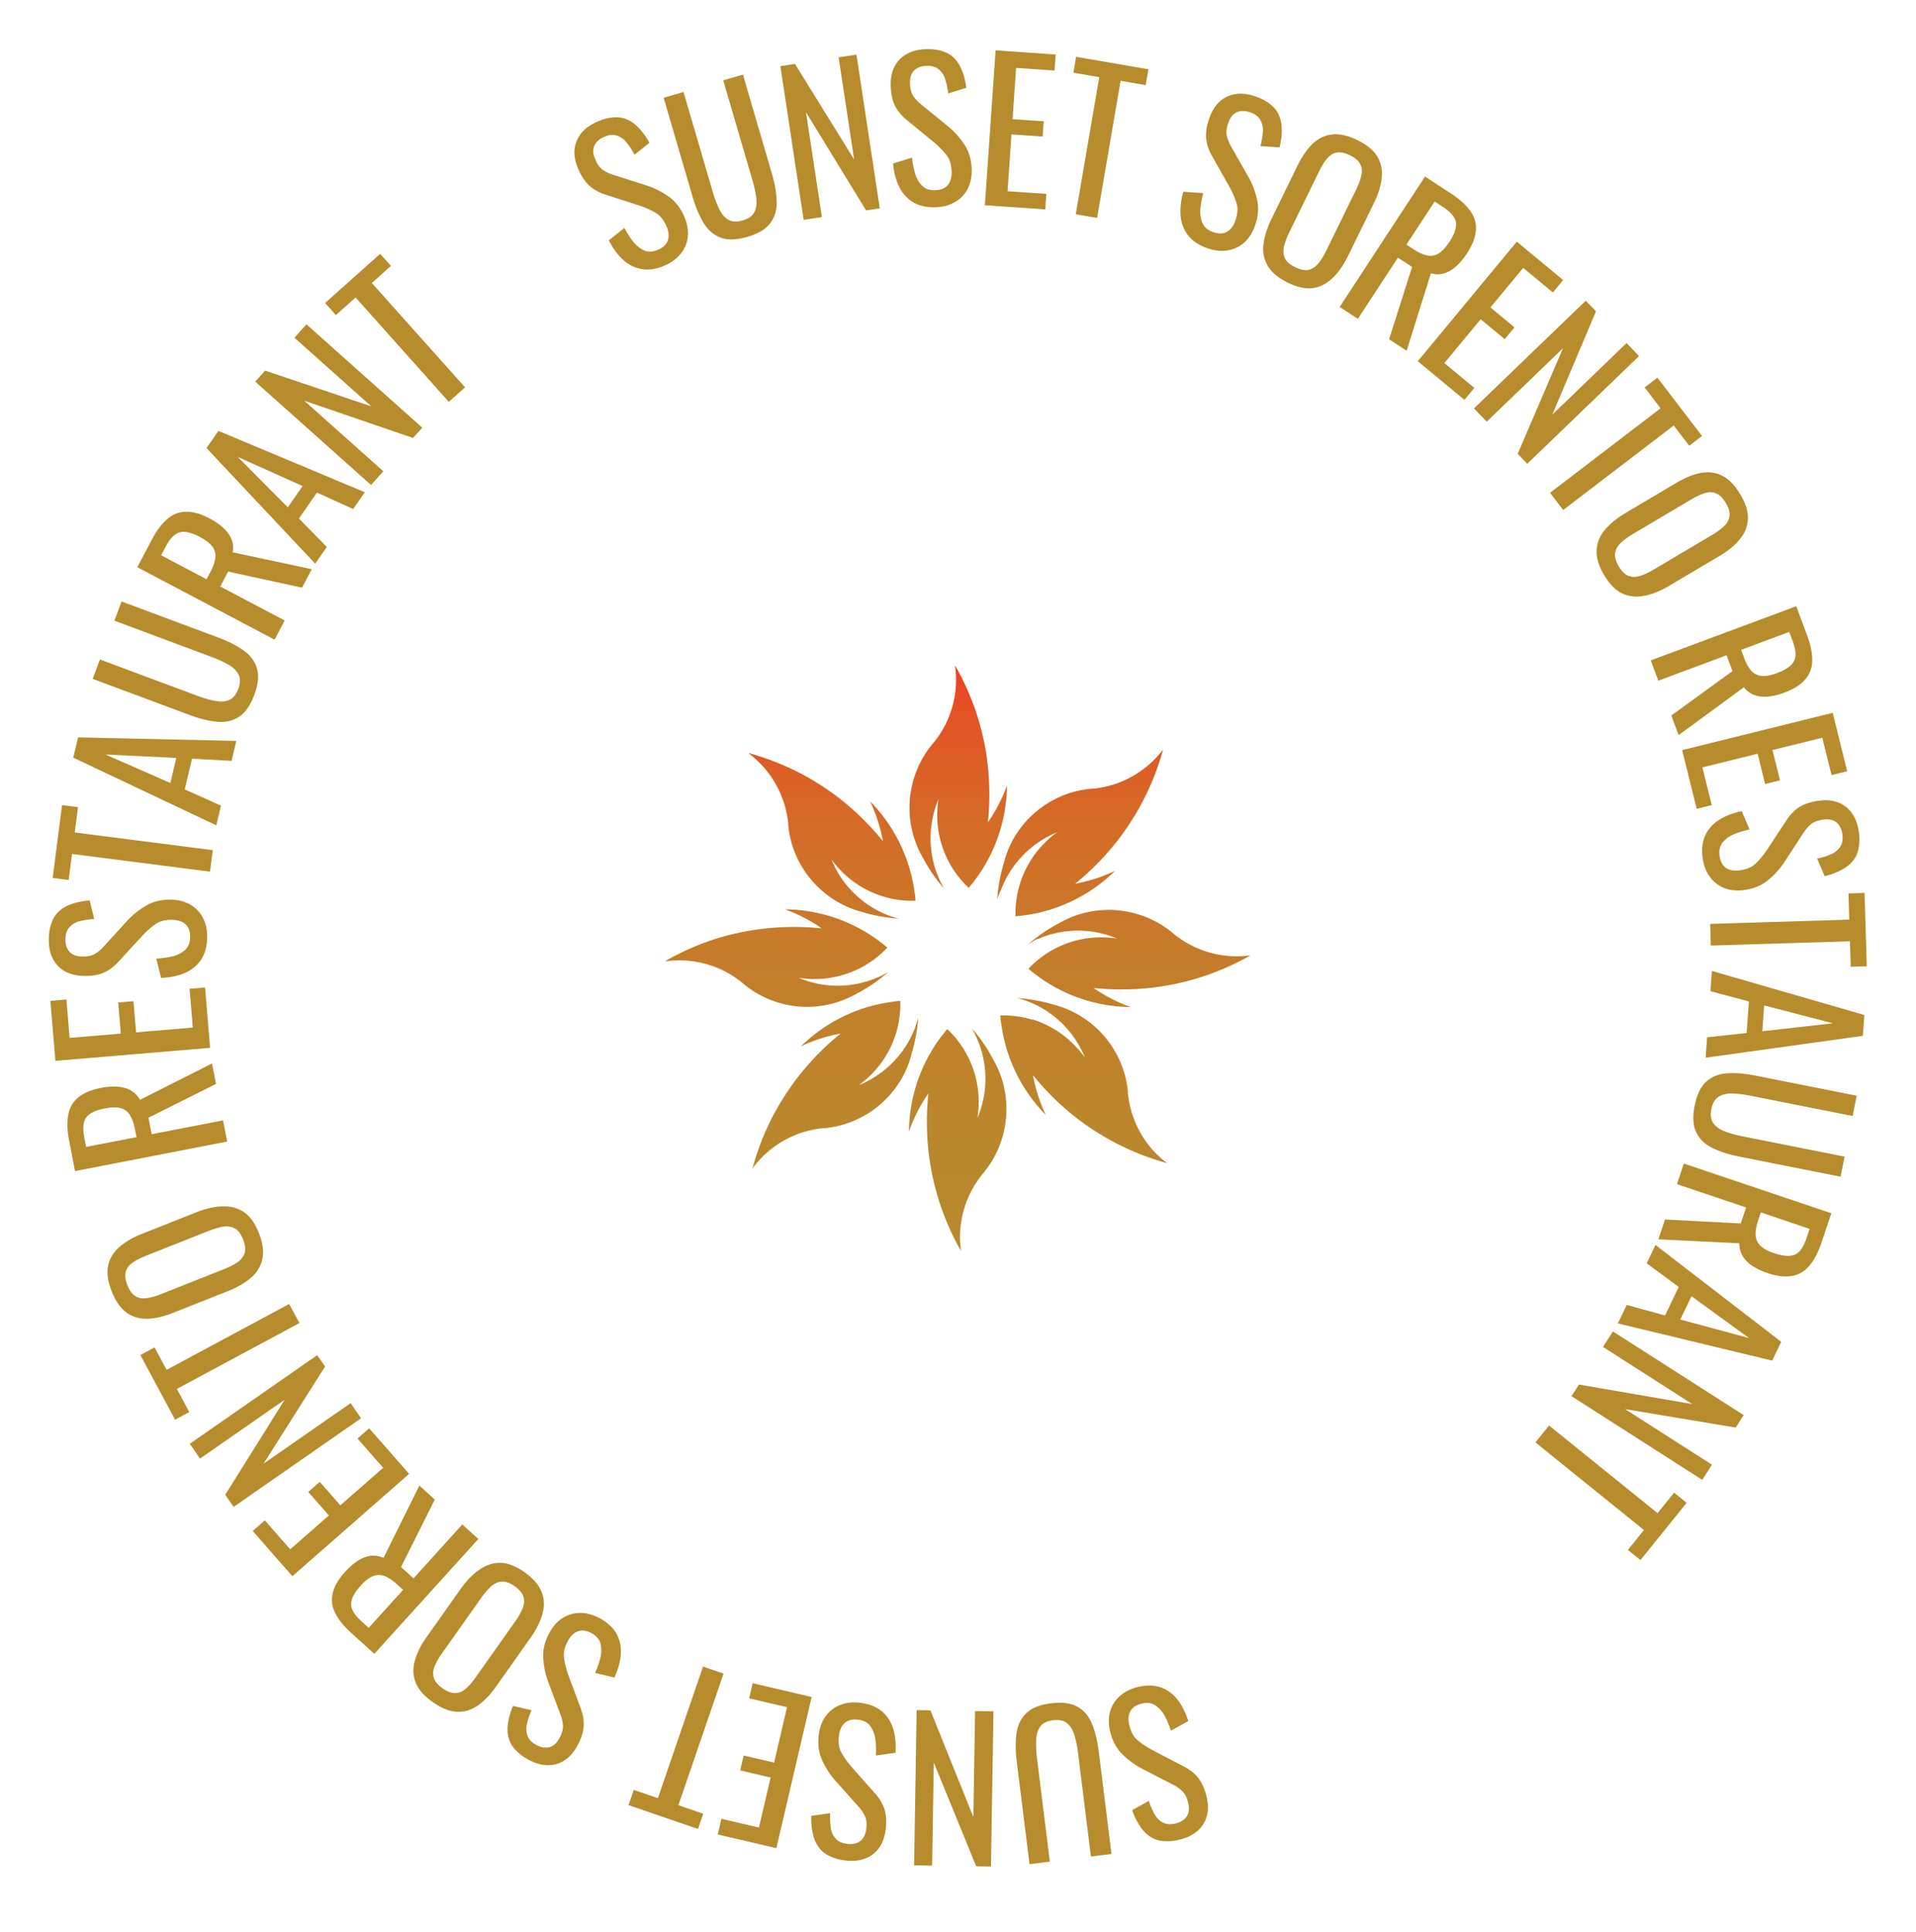 <svg width="120" height="121" fill="none" xmlns="http://www.w3.org/2000/svg"><path d="M71.239 105.67c.543-.134 1.026-.13 1.449.012.415.145.766.4 1.054.765.288.365.515.816.68 1.352l-1.086.602a5.725 5.725 0 0 0-.39-.929 1.886 1.886 0 0 0-.598-.668c-.235-.148-.519-.18-.853-.098-.341.085-.574.241-.699.47-.13.238-.152.536-.063.893.105.427.287.744.544.952.26.216.57.42.93.611l1.93 1.005c.377.195.679.433.905.715.228.29.4.671.518 1.145.17.691.105 1.275-.196 1.753-.302.479-.794.802-1.478.971a2.939 2.939 0 0 1-1.015.091 1.675 1.675 0 0 1-.82-.267 2.143 2.143 0 0 1-.644-.656 4.183 4.183 0 0 1-.498-1.013l1.043-.58c.1.305.217.577.35.816.135.246.311.425.528.536.211.121.48.141.806.06.326-.08.56-.233.702-.458.136-.214.162-.493.078-.834-.071-.287-.176-.513-.316-.676a2.255 2.255 0 0 0-.618-.452l-1.941-1.003a5.087 5.087 0 0 1-1.22-.884c-.377-.36-.639-.835-.785-1.425-.115-.466-.118-.893-.008-1.283.111-.382.316-.704.613-.967.29-.261.656-.446 1.098-.556ZM65.826 106.685c.7-.087 1.252-.015 1.66.217.408.231.71.589.908 1.073.198.491.34 1.074.423 1.749l.796 6.397-1.287.16-.803-6.456a7.131 7.131 0 0 0-.224-1.122c-.098-.334-.25-.589-.458-.765-.215-.175-.51-.239-.883-.193-.381.048-.65.182-.809.403-.158.221-.243.506-.256.855-.013.348.006.729.057 1.142l.803 6.456-1.274.158-.796-6.396c-.084-.675-.09-1.275-.018-1.8.072-.517.278-.938.617-1.262.33-.324.845-.529 1.544-.616ZM62.222 107.188l-.158 9.722-.924-.015-2.656-6.502-.104 6.457-1.129-.018.158-9.722.864.014 2.69 6.683.107-6.637 1.152.018ZM53.876 106.651c.556.069 1.005.245 1.35.53.335.283.572.647.71 1.091.14.445.19.947.153 1.507l-1.23.174c.017-.344.007-.68-.034-1.008a1.879 1.879 0 0 0-.32-.837c-.165-.223-.419-.355-.76-.397-.35-.043-.624.02-.822.189-.207.176-.334.446-.379.812-.054.436.002.798.168 1.085.166.294.382.595.65.903l1.444 1.63c.283.317.48.648.591.992.11.352.135.771.075 1.255-.088.707-.358 1.23-.811 1.569-.453.339-1.03.465-1.728.379a2.953 2.953 0 0 1-.982-.279 1.683 1.683 0 0 1-.67-.542 2.151 2.151 0 0 1-.368-.844c-.08-.325-.115-.7-.103-1.126l1.182-.168c-.015.321-.003.617.036.887.038.279.138.509.301.691.154.188.398.303.732.344.333.042.607-.017.82-.176.204-.153.328-.403.371-.753.037-.294.019-.542-.053-.744a2.246 2.246 0 0 0-.416-.644l-1.455-1.632a5.09 5.09 0 0 1-.824-1.263c-.224-.471-.298-1.008-.224-1.612.06-.476.21-.877.451-1.202a2.03 2.03 0 0 1 .92-.685c.363-.14.772-.182 1.225-.126ZM50.834 106.287l-2.208 9.469-3.67-.857.228-.982 2.35.548.73-3.132-1.905-.445.218-.935 1.906.444.81-3.472-2.373-.553.22-.947 3.694.862ZM45.316 104.823l-2.828 8.243 1.555.534-.327.954-4.349-1.493.328-.953 1.51.518 2.828-8.243 1.283.44ZM37.546 101.349c.493.265.85.592 1.067.981.21.386.3.811.27 1.275-.032.465-.166.951-.402 1.46l-1.211-.282c.141-.314.252-.631.333-.951a1.88 1.88 0 0 0 .005-.897c-.075-.267-.264-.482-.567-.645-.31-.166-.589-.206-.835-.12-.257.089-.472.296-.646.62-.208.388-.286.746-.235 1.073.048.334.142.693.28 1.077l.759 2.041c.15.398.214.777.192 1.138-.024.368-.152.768-.383 1.198-.337.627-.778 1.018-1.323 1.17-.545.153-1.127.063-1.748-.27a2.991 2.991 0 0 1-.815-.614 1.68 1.68 0 0 1-.43-.749 2.145 2.145 0 0 1-.037-.919 4.18 4.18 0 0 1 .31-1.087l1.163.27a4.69 4.69 0 0 0-.287.84 1.26 1.26 0 0 0 .032.753c.076.231.262.427.558.585.296.159.572.203.828.132.246-.068.452-.258.618-.568.14-.261.213-.499.22-.713-.002-.219-.053-.469-.156-.751l-.769-2.047a5.084 5.084 0 0 1-.312-1.475c-.038-.52.086-1.048.373-1.584.227-.424.512-.743.855-.959a2.023 2.023 0 0 1 1.104-.306c.39 0 .787.108 1.189.324ZM32.853 98.476c.538.38.893.79 1.066 1.227.174.438.192.899.056 1.383-.14.492-.397 1-.768 1.525l-2.137 3.021c-.372.525-.759.926-1.161 1.203-.413.278-.847.405-1.302.379-.465-.024-.967-.227-1.505-.607-.538-.381-.893-.784-1.064-1.211a2.076 2.076 0 0 1-.066-1.346c.12-.476.366-.977.737-1.502l2.144-3.031c.367-.519.76-.92 1.178-1.206.411-.29.851-.431 1.32-.425.463.013.964.21 1.502.59Zm-.62.876c-.295-.209-.56-.307-.794-.296a1.13 1.13 0 0 0-.668.296 4.19 4.19 0 0 0-.628.722l-2.472 3.494a3.9 3.9 0 0 0-.457.814c-.1.254-.115.49-.043.708.067.225.248.442.544.65.295.209.563.31.804.304.23-.005.448-.097.654-.277.2-.172.405-.407.614-.702l2.472-3.494c.209-.295.366-.573.471-.833.1-.254.12-.497.057-.728-.074-.23-.258-.449-.554-.658ZM29.959 96.391l-6.514 7.195-1.448-1.311c-.48-.434-.818-.858-1.014-1.273a1.732 1.732 0 0 1-.138-1.24c.098-.418.354-.855.767-1.31.252-.279.512-.507.78-.684.263-.171.532-.278.807-.32.27-.036.543.007.821.129l2.244-4.531.968.876-2.115 4.228.782.708 3.056-3.376 1.004.91Zm-4.711 3.186-.382-.345c-.285-.258-.548-.431-.79-.521a.963.963 0 0 0-.72.01c-.239.097-.497.3-.776.607-.38.42-.577.792-.59 1.115-.017.329.202.7.658 1.113l.444.402 2.156-2.38ZM25.623 92.312l-7.309 6.412-2.486-2.834.758-.665 1.591 1.814 2.419-2.121-1.29-1.471.721-.633 1.29 1.47 2.68-2.35-1.606-1.833.73-.64 2.502 2.85ZM22.615 88.83l-7.982 5.552-.528-.759 3.726-5.954-5.302 3.688-.644-.927 7.982-5.551.493.71-3.852 6.085 5.45-3.79.657.946ZM18.753 82.868l-7.677 4.125.779 1.449-.889.477-2.176-4.05.889-.477.755 1.406 7.677-4.125.642 1.195ZM16.215 77.232c.241.61.316 1.145.222 1.604a2.104 2.104 0 0 1-.706 1.183c-.385.333-.875.618-1.47.853l-3.426 1.358c-.595.235-1.136.36-1.622.37-.496.008-.927-.123-1.291-.391-.375-.273-.684-.715-.925-1.325-.242-.61-.318-1.14-.23-1.588.09-.449.316-.835.678-1.16.36-.33.836-.615 1.432-.85l3.437-1.362c.588-.233 1.133-.354 1.637-.365.501-.017.945.104 1.332.364.38.263.69.7.932 1.31Zm-.993.394c-.133-.335-.3-.562-.502-.68a1.126 1.126 0 0 0-.717-.116c-.277.04-.582.128-.917.26l-3.962 1.57c-.335.132-.61.275-.824.43-.222.156-.362.345-.421.566-.066.224-.033.504.1.839.132.334.301.565.506.69.194.121.426.163.695.125a3.86 3.86 0 0 0 .894-.251l3.962-1.57a4.17 4.17 0 0 0 .846-.438c.222-.157.37-.349.444-.576.063-.231.028-.515-.104-.85ZM14.228 71.502 4.7 73.349l-.372-1.917c-.123-.635-.139-1.178-.047-1.627.084-.447.296-.806.634-1.075.33-.275.796-.471 1.4-.588a4.15 4.15 0 0 1 1.034-.079c.313.02.592.097.838.228.237.133.43.332.579.596l4.514-2.279.248 1.282L9.3 70.005l.2 1.035 4.47-.866.258 1.329Zm-5.68-.278-.098-.506c-.073-.376-.18-.673-.32-.89a.963.963 0 0 0-.582-.424c-.249-.066-.577-.06-.985.02-.557.108-.937.287-1.14.538-.212.253-.26.681-.142 1.285l.114.588 3.153-.61ZM13.16 65.63l-9.69.814-.315-3.756 1.005-.084.201 2.404 3.206-.269-.164-1.95.957-.08.164 1.95 3.553-.299-.204-2.428.969-.081.317 3.78ZM12.975 58.726c-.012.56-.142 1.026-.39 1.397a2.283 2.283 0 0 1-1.013.82c-.428.183-.922.285-1.483.305l-.3-1.206a5.748 5.748 0 0 0 1-.136 1.88 1.88 0 0 0 .8-.404c.205-.188.31-.454.317-.798.008-.352-.083-.618-.271-.798-.197-.188-.479-.286-.847-.293-.44-.01-.794.084-1.062.278a5.41 5.41 0 0 0-.832.74l-1.473 1.602a2.767 2.767 0 0 1-.927.69c-.34.144-.753.212-1.24.202-.713-.015-1.26-.23-1.644-.647-.384-.416-.569-.976-.554-1.68.008-.384.067-.719.177-1.005a1.68 1.68 0 0 1 .47-.722c.213-.196.48-.347.802-.452a4.178 4.178 0 0 1 1.11-.217l.288 1.158c-.32.018-.614.06-.88.126a1.26 1.26 0 0 0-.655.37c-.172.173-.261.428-.268.764-.007.336.08.602.26.797.172.188.434.286.786.293.296.006.541-.037.735-.13.194-.1.394-.26.598-.479l1.474-1.614a5.082 5.082 0 0 1 1.172-.949c.446-.27.973-.4 1.581-.388.48.01.894.119 1.242.326.34.207.598.489.775.845.177.347.26.75.252 1.205ZM13.153 54.594 4.51 53.485l-.21 1.631-1-.128.585-4.56 1 .128-.203 1.584 8.644 1.108-.173 1.346ZM13.546 51.693l-8.957-4.239.301-1.269 9.91.222-.296 1.246-2.478-.133-.455 1.922 2.268 1.017-.293 1.234Zm-2.877-2.65.373-1.572-4.438-.215 4.065 1.787ZM15.924 43.526c-.246.66-.566 1.116-.96 1.371-.394.255-.85.358-1.37.309-.528-.052-1.11-.196-1.747-.434l-6.04-2.252.453-1.215 6.096 2.273c.39.146.756.252 1.098.32.341.068.638.05.89-.052.255-.11.448-.341.58-.694.133-.36.139-.66.016-.903-.123-.242-.336-.45-.64-.623a7.123 7.123 0 0 0-1.038-.477l-6.096-2.273.448-1.203 6.04 2.252c.637.237 1.172.51 1.605.816.425.303.702.68.834 1.13.133.443.077.995-.169 1.654ZM17.197 40.065l-8.598-4.54.914-1.73c.302-.574.63-1.007.984-1.3a1.737 1.737 0 0 1 1.17-.44c.43-.01.917.13 1.462.418.333.176.618.372.857.589.231.212.401.447.51.704.102.253.128.529.079.828l4.954 1.056-.611 1.157L14.29 35.8l-.493.934 4.033 2.13-.633 1.2Zm-4.26-3.783.24-.457c.18-.34.284-.638.31-.895a.965.965 0 0 0-.188-.697c-.153-.207-.413-.408-.781-.603-.502-.265-.912-.364-1.228-.296-.324.065-.63.37-.917.914l-.28.531 2.844 1.502ZM19.743 35.305l-6.81-7.241.746-1.075 9.171 3.84-.732 1.054-2.265-1.031-1.13 1.626 1.745 1.782-.725 1.045Zm-1.715-3.529.924-1.331-4.065-1.828 3.14 3.159ZM23.24 30.377l-7.254-6.474.615-.69 6.656 2.24-4.818-4.3.752-.841 7.254 6.474-.576.645-6.815-2.334 4.953 4.42-.768.86ZM28.11 25.17l-5.84-6.537-1.233 1.102-.675-.756 3.448-3.08.675.756-1.197 1.07 5.839 6.536-1.017.908ZM41.64 16.627c-.516.224-.995.3-1.437.23a2.29 2.29 0 0 1-1.171-.58c-.347-.314-.647-.722-.9-1.224l.975-.779c.16.307.34.592.542.854.209.26.443.447.703.561.257.107.544.092.86-.045.324-.141.528-.335.614-.582.089-.258.06-.556-.087-.895-.176-.405-.41-.689-.699-.852a5.423 5.423 0 0 0-1.022-.448l-2.078-.672a2.774 2.774 0 0 1-1.017-.556c-.274-.249-.509-.597-.704-1.046-.285-.656-.318-1.245-.1-1.77.22-.523.653-.926 1.3-1.208.354-.154.684-.24.99-.26.311-.03.597.012.857.127.267.111.516.292.747.542.235.239.456.545.663.92l-.936.748a4.67 4.67 0 0 0-.483-.749 1.264 1.264 0 0 0-.612-.443c-.23-.084-.499-.059-.808.076-.31.134-.515.325-.618.57-.1.236-.078.516.063.84.118.272.26.478.425.616.172.135.402.25.688.344l2.09.668c.466.147.918.37 1.355.671.433.293.772.72 1.015 1.279.192.441.267.864.223 1.268-.046.397-.194.75-.445 1.06-.243.307-.574.552-.994.735ZM46.813 14.834c-.676.197-1.233.215-1.673.051-.44-.163-.796-.467-1.068-.913-.274-.454-.507-1.007-.698-1.66l-1.809-6.186 1.245-.364 1.826 6.244c.116.4.25.757.4 1.071.15.315.342.542.575.683.24.138.541.154.902.048.369-.107.614-.283.734-.527.12-.244.16-.538.117-.884a7.121 7.121 0 0 0-.24-1.118l-1.826-6.245 1.233-.36 1.81 6.186c.19.653.292 1.245.305 1.774.011.522-.124.97-.407 1.345-.275.372-.75.657-1.426.855ZM50.334 13.77l-1.458-9.626.915-.138 3.702 5.979-.969-6.393 1.117-.17 1.459 9.626-.856.13-3.765-6.152.996 6.571-1.14.173ZM58.61 12.98c-.56.02-1.032-.084-1.416-.311a2.282 2.282 0 0 1-.875-.966c-.207-.417-.336-.905-.387-1.464l1.188-.366c.036.343.1.673.19.99.1.317.25.576.448.777.2.193.47.284.815.272.352-.013.612-.118.781-.316.177-.206.26-.493.246-.861-.015-.44-.127-.789-.337-1.045a5.414 5.414 0 0 0-.784-.79l-1.682-1.382a2.768 2.768 0 0 1-.74-.887c-.163-.33-.254-.74-.271-1.227-.025-.712.16-1.271.554-1.677.394-.407.943-.622 1.647-.647.383-.013.721.027 1.013.12.299.086.548.23.748.431.207.2.372.46.495.775.131.308.224.673.279 1.096l-1.14.352a4.652 4.652 0 0 0-.176-.87 1.26 1.26 0 0 0-.406-.635c-.182-.162-.44-.237-.777-.225-.336.012-.596.113-.782.304-.178.182-.26.45-.248.801.01.296.067.538.17.727.11.188.281.378.512.57l1.694 1.382c.38.307.717.68 1.012 1.118.296.43.454.949.475 1.556.017.48-.068.9-.256 1.259-.188.35-.454.624-.8.82-.337.197-.734.303-1.19.319ZM61.683 12.852l.673-9.7 3.76.261-.07 1.006-2.407-.167-.223 3.21 1.952.135-.066.958-1.952-.136-.247 3.557 2.431.168-.067.97-3.784-.262ZM67.375 13.42l1.472-8.589-1.621-.278.17-.994 4.531.777-.17.994-1.574-.27-1.47 8.59-1.338-.23ZM75.63 15.552c-.532-.184-.937-.453-1.215-.805a2.296 2.296 0 0 1-.47-1.224c-.042-.466.014-.97.168-1.514l1.248.089c-.091.334-.151.667-.18.998-.023.333.023.63.137.891.116.253.338.437.665.55.334.117.617.113.847-.012.241-.13.422-.369.544-.718.145-.418.166-.786.064-1.103-.1-.324-.25-.666-.45-1.025l-1.075-1.907a2.782 2.782 0 0 1-.372-1.1c-.033-.37.03-.786.192-1.25.234-.677.61-1.134 1.128-1.372.517-.238 1.11-.24 1.779-.008.365.127.667.287.906.481.25.189.432.414.545.675.122.264.183.566.184.907.01.336-.035.712-.137 1.128l-1.197-.083c.082-.312.133-.606.152-.88a1.266 1.266 0 0 0-.151-.743c-.112-.218-.327-.382-.647-.493-.319-.11-.6-.11-.843 0-.233.107-.408.328-.524.662-.098.282-.133.53-.105.744.036.216.127.457.274.72l1.086 1.912c.244.425.426.897.544 1.416.12.51.08 1.054-.12 1.632-.158.456-.39.818-.697 1.087-.304.26-.653.42-1.048.48-.388.06-.798.016-1.232-.135ZM80.654 17.702c-.59-.289-1.006-.635-1.246-1.038a2.108 2.108 0 0 1-.276-1.353c.06-.506.231-1.047.513-1.623l1.621-3.317c.282-.576.599-1.032.95-1.369.363-.34.77-.534 1.222-.58.462-.052.988.067 1.579.356.59.289 1.004.63 1.24 1.022.237.392.33.83.281 1.315-.042.488-.204 1.02-.486 1.596l-1.627 3.327c-.278.57-.6 1.028-.966 1.375-.36.351-.77.561-1.231.63-.459.061-.983-.052-1.574-.341Zm.47-.962c.324.159.6.214.83.165.232-.056.436-.189.61-.398.177-.217.345-.487.503-.811l1.875-3.835c.158-.325.265-.616.32-.875.059-.266.035-.5-.07-.704-.103-.21-.316-.395-.64-.553-.324-.159-.604-.215-.84-.17-.226.041-.426.167-.6.376-.17.203-.334.466-.493.79l-1.875 3.835a4.175 4.175 0 0 0-.33.896c-.06.266-.039.508.06.725.11.214.326.4.65.56ZM83.904 19.224l5.347-8.167 1.644 1.076c.544.357.946.726 1.206 1.107.264.374.374.778.33 1.21-.031.43-.217.905-.556 1.423-.207.315-.43.583-.668.8-.235.212-.485.36-.752.445-.263.078-.541.078-.836 0l-1.52 4.853-1.1-.72 1.44-4.531-.887-.581-2.509 3.832-1.14-.747Zm4.183-3.902.433.284c.323.211.612.343.866.394.254.052.493.01.714-.123.222-.133.447-.375.676-.724.313-.477.45-.877.412-1.2-.035-.33-.31-.664-.828-1.003l-.504-.33-1.77 2.702ZM88.796 22.625l6.202-7.489 2.903 2.404-.643.777-1.858-1.539-2.052 2.478 1.507 1.248-.613.74-1.507-1.249-2.274 2.746 1.877 1.554-.62.75-2.922-2.42ZM92.314 25.582l7.001-6.747.642.665-2.735 6.47 4.65-4.482.783.813-7.001 6.747-.6-.623 2.84-6.62-4.78 4.607-.8-.83ZM97.08 30.866l6.923-5.293-.999-1.306.801-.613 2.793 3.652-.801.613-.97-1.268-6.923 5.293-.824-1.078ZM100.469 36.022c-.334-.564-.491-1.08-.471-1.548a2.1 2.1 0 0 1 .511-1.28c.327-.39.766-.747 1.316-1.074l3.17-1.879c.55-.326 1.064-.534 1.542-.622.489-.085.935-.024 1.337.184.414.21.788.598 1.122 1.163.335.564.494 1.075.476 1.531a2.063 2.063 0 0 1-.486 1.251c-.302.384-.729.74-1.279 1.066l-3.18 1.886c-.544.322-1.063.528-1.559.617a2.188 2.188 0 0 1-1.372-.149c-.417-.2-.792-.581-1.127-1.146Zm.919-.545c.184.31.384.507.602.592.225.08.467.081.727.002.266-.084.555-.218.864-.401l3.665-2.174c.31-.183.558-.368.746-.553.194-.19.303-.399.326-.627.03-.231-.046-.502-.23-.812-.184-.31-.387-.51-.608-.602-.211-.089-.447-.093-.706-.014a3.858 3.858 0 0 0-.844.39l-3.665 2.172c-.31.184-.565.373-.766.566-.195.19-.311.403-.347.639-.026.239.052.513.236.822ZM103.389 41.364l9.111-3.395.683 1.833c.226.607.331 1.14.314 1.6a1.735 1.735 0 0 1-.449 1.166c-.28.326-.708.597-1.286.812a4.154 4.154 0 0 1-1.009.248 2.037 2.037 0 0 1-.865-.087 1.517 1.517 0 0 1-.671-.493l-4.084 2.995-.457-1.226 3.83-2.785-.369-.99-4.275 1.593-.473-1.27Zm5.659-.661.18.483c.134.36.288.636.462.827.174.192.389.3.646.323.256.024.579-.036.969-.182.533-.198.879-.438 1.039-.72.167-.284.143-.715-.072-1.292l-.21-.563-3.014 1.124ZM105.354 46.982l9.431-2.334.905 3.656-.978.242-.579-2.34-3.121.772.47 1.898-.932.23-.469-1.898-3.458.856.584 2.364-.943.233-.91-3.68ZM106.642 53.761c-.078-.554-.025-1.035.16-1.44.186-.399.476-.722.869-.972s.865-.43 1.415-.54l.489 1.144c-.338.072-.659.17-.965.294a1.874 1.874 0 0 0-.725.526c-.172.219-.233.498-.185.839.049.348.181.596.396.744.224.154.518.205.883.154.435-.062.77-.21 1.003-.445.242-.236.476-.524.703-.863l1.197-1.818c.232-.356.5-.633.804-.829.311-.198.709-.33 1.192-.399.705-.1 1.28.025 1.726.374.445.35.717.873.816 1.57.053.38.049.72-.014 1.02-.053.306-.17.57-.349.789a2.14 2.14 0 0 1-.719.574 4.175 4.175 0 0 1-1.059.392l-.471-1.097a4.67 4.67 0 0 0 .848-.265c.259-.11.455-.267.588-.471.141-.198.189-.463.142-.796-.047-.333-.175-.581-.384-.746-.201-.157-.475-.211-.823-.162-.294.041-.528.123-.705.245-.176.13-.347.32-.514.57l-1.195 1.83a5.11 5.11 0 0 1-1.005 1.123c-.397.34-.896.551-1.498.636-.475.068-.901.027-1.278-.122a2.02 2.02 0 0 1-.9-.71c-.231-.314-.378-.697-.442-1.149ZM107.11 57.868l8.71-.267-.05-1.644 1.007-.03.142 4.594-1.008.031-.049-1.595-8.711.267-.041-1.356ZM107.217 60.813l9.549 2.76-.094 1.305-9.847 1.37.092-1.28 2.475-.267.142-1.975-2.408-.644.091-1.269Zm3.274 2.162-.117 1.616 4.429-.498-4.312-1.118ZM106.137 69.256c.137-.69.379-1.193.727-1.507.348-.315.783-.49 1.304-.525.529-.034 1.127.016 1.794.148l6.322 1.256-.252 1.271-6.382-1.267a7.126 7.126 0 0 0-1.134-.14c-.349-.011-.639.053-.871.195-.234.15-.387.408-.461.777-.074.377-.032.675.129.895.16.22.404.39.73.512.327.122.694.223 1.102.304l6.382 1.267-.25 1.26-6.323-1.255c-.667-.133-1.238-.315-1.714-.549-.468-.231-.803-.559-1.005-.982-.203-.416-.236-.969-.098-1.66ZM105.461 72.879l9.237 3.111-.626 1.86c-.208.615-.463 1.096-.766 1.443-.295.349-.657.557-1.086.624-.424.077-.929.017-1.514-.18a4.172 4.172 0 0 1-.942-.444 2.038 2.038 0 0 1-.619-.615 1.522 1.522 0 0 1-.21-.807l-5.072-.248.419-1.243 4.74.25.338-1.003-4.333-1.46.434-1.288Zm4.823 3.06-.165.49c-.123.365-.177.677-.163.935a.969.969 0 0 0 .299.66c.184.18.474.337.87.47.539.182.96.214 1.263.096.31-.116.563-.467.76-1.052l.192-.57-3.056-1.03ZM103.683 77.976l7.875 6.065-.565 1.18-9.666-2.33.556-1.159 2.4.658.856-1.786-2.006-1.48.55-1.148Zm2.255 3.21-.701 1.462 4.304 1.158-3.603-2.62ZM101.017 83.393l8.19 5.241-.498.779-6.928-1.156 5.439 3.481-.608.95-8.19-5.241.467-.728 7.098 1.223-5.591-3.579.621-.97ZM97.018 89.284l6.797 5.49 1.036-1.283.787.636-2.896 3.586-.787-.636 1.006-1.245-6.798-5.49.855-1.058Z" fill="#B68C2D"/><path d="M62.456 56.325a10.33 10.33 0 0 1 .42-2.285c.11-.433.264-.852.462-1.252a6.27 6.27 0 0 1 4.99-3.389h.13a6.278 6.278 0 0 0 4.386-2.455 16.252 16.252 0 0 1-4.201 7.23c-.413.415-.847.808-1.302 1.177.862-.16 1.7-.43 2.493-.804a10.013 10.013 0 0 1-5.582 2.77c-.217.033-.434.051-.65.074a6.226 6.226 0 0 1 1.846-4.616c.235-.237.49-.453.762-.647a6.225 6.225 0 0 0-2.082 1.385 6.135 6.135 0 0 0-1.196 1.676 5.363 5.363 0 0 0-.222.503 6.2 6.2 0 0 0-.254.633ZM47.18 73.116a6.233 6.233 0 0 1 4.39-2.456h.102a6.26 6.26 0 0 0 4.954-3.389c.2-.398.355-.818.462-1.25a10.35 10.35 0 0 0 .42-2.285c-.06.22-.134.46-.212.664a6.213 6.213 0 0 1-1.417 2.18 6.325 6.325 0 0 1-2.087 1.384 6.256 6.256 0 0 0 2.331-3.26c.195-.65.284-1.329.263-2.008-.212 0-.434.042-.65.074a9.999 9.999 0 0 0-5.578 2.77c.791-.38 1.63-.65 2.493-.803-.458.365-.894.756-1.306 1.172a16.163 16.163 0 0 0-2.447 3.121c-.19.319-.407.698-.587 1.053a16.493 16.493 0 0 0-1.172 3.056l.041-.023Zm-.268-25.914a6.279 6.279 0 0 1 2.457 4.39.712.712 0 0 0 0 .098 6.187 6.187 0 0 0 1.8 3.804 6.205 6.205 0 0 0 2.835 1.63 10.406 10.406 0 0 0 2.29.415 5.94 5.94 0 0 1-1.173-.434 6.274 6.274 0 0 1-3.051-3.282 6.256 6.256 0 0 0 3.26 2.331c.65.198 1.328.287 2.007.263 0-.212-.041-.434-.074-.646a10 10 0 0 0-2.77-5.582c.375.793.645 1.63.804 2.493-.368-.457-.76-.893-1.178-1.306a16.096 16.096 0 0 0-4.173-3.034 16.326 16.326 0 0 0-3.052-1.172l.018.032ZM64.663 63.87a6.314 6.314 0 0 0-2.008-.268c0 .217.041.434.074.651a10 10 0 0 0 2.77 5.582 10.08 10.08 0 0 1-.804-2.493c.369.455.76.89 1.173 1.306a16.163 16.163 0 0 0 4.174 3.029c.976.495 2 .889 3.056 1.177a6.888 6.888 0 0 1-.656-.568 6.247 6.247 0 0 1-1.8-3.822v-.102a6.255 6.255 0 0 0-4.64-5.434 10.234 10.234 0 0 0-2.285-.416c.226.057.448.128.665.213a6.283 6.283 0 0 1 3.56 3.5 6.318 6.318 0 0 0-.652-.762 6.218 6.218 0 0 0-2.627-1.616v.023Zm-22.982-3.657a6.229 6.229 0 0 1 4.838 1.367l.074.065a6.219 6.219 0 0 0 3.966 1.417 6.283 6.283 0 0 0 3.153-.859 9.04 9.04 0 0 0 .923-.55c.349-.235.682-.493.998-.77-.201.119-.41.225-.624.318a6.27 6.27 0 0 1-4.99.041 6.276 6.276 0 0 0 3.947-.656 6.461 6.461 0 0 0 1.611-1.232 10.023 10.023 0 0 0-6.413-2.4c.818.298 1.594.7 2.309 1.196a16.623 16.623 0 0 0-5.688.383c-.356.088-.776.208-1.159.332-1.023.342-2.01.786-2.945 1.325v.023Zm23.291-1.385a6.269 6.269 0 0 1 4.995-.041 6.454 6.454 0 0 0-.996-.079 6.24 6.24 0 0 0-4.562 1.971c.166.14.337.273.513.407a9.99 9.99 0 0 0 5.9 1.99 9.933 9.933 0 0 1-2.332-1.196c.583.061 1.169.092 1.755.092a16.21 16.21 0 0 0 3.929-.475 16.117 16.117 0 0 0 4.15-1.662 6.219 6.219 0 0 1-4.838-1.367l-.074-.064a6.278 6.278 0 0 0-5.9-1.109 6.164 6.164 0 0 0-1.22.55 9.058 9.058 0 0 0-.922.55 10.08 10.08 0 0 0-.998.77c.194-.13.394-.25.6-.36v.023Zm-6.828 9.695a15.697 15.697 0 0 0-.092 1.755 16.192 16.192 0 0 0 .475 3.929 16.259 16.259 0 0 0 1.662 4.15 6.238 6.238 0 0 1 1.431-4.922 6.278 6.278 0 0 0 1.109-5.9 5.927 5.927 0 0 0-.55-1.218 9.671 9.671 0 0 0-1.32-1.92 6.329 6.329 0 0 1 .522 1.14 6.27 6.27 0 0 1-.162 4.478c.052-.332.078-.667.078-1.002a6.241 6.241 0 0 0-1.97-4.557c-.14.166-.273.337-.407.508a10.013 10.013 0 0 0-1.99 5.905 9.79 9.79 0 0 1 1.214-2.378v.032Zm1.672-26.814a6.219 6.219 0 0 1-1.371 4.843l-.07.079a6.27 6.27 0 0 0-1.108 5.895c.14.426.324.837.55 1.224a9.916 9.916 0 0 0 1.325 1.92c-.121-.2-.229-.409-.324-.623a8.51 8.51 0 0 1-.203-.512 6.348 6.348 0 0 1 .162-4.483 6.525 6.525 0 0 0-.079 1.002 6.241 6.241 0 0 0 1.972 4.556 10.014 10.014 0 0 0 2.396-6.408 9.987 9.987 0 0 1-1.196 2.309c.064-.583.094-1.169.092-1.755.001-.958-.08-1.914-.244-2.858a16.996 16.996 0 0 0-.564-2.23 16.478 16.478 0 0 0-1.339-2.991v.032Z" fill="url(#a)"/><defs><linearGradient id="a" x1="60" y1="41.962" x2="60" y2="78.606" gradientUnits="userSpaceOnUse"><stop stop-color="#EE4224"/><stop offset=".06" stop-color="#E55025"/><stop offset=".25" stop-color="#D56A27"/><stop offset=".44" stop-color="#C87929"/><stop offset=".63" stop-color="#BF822B"/><stop offset=".82" stop-color="#BA882C"/><stop offset="1" stop-color="#B88A2D"/></linearGradient></defs></svg>